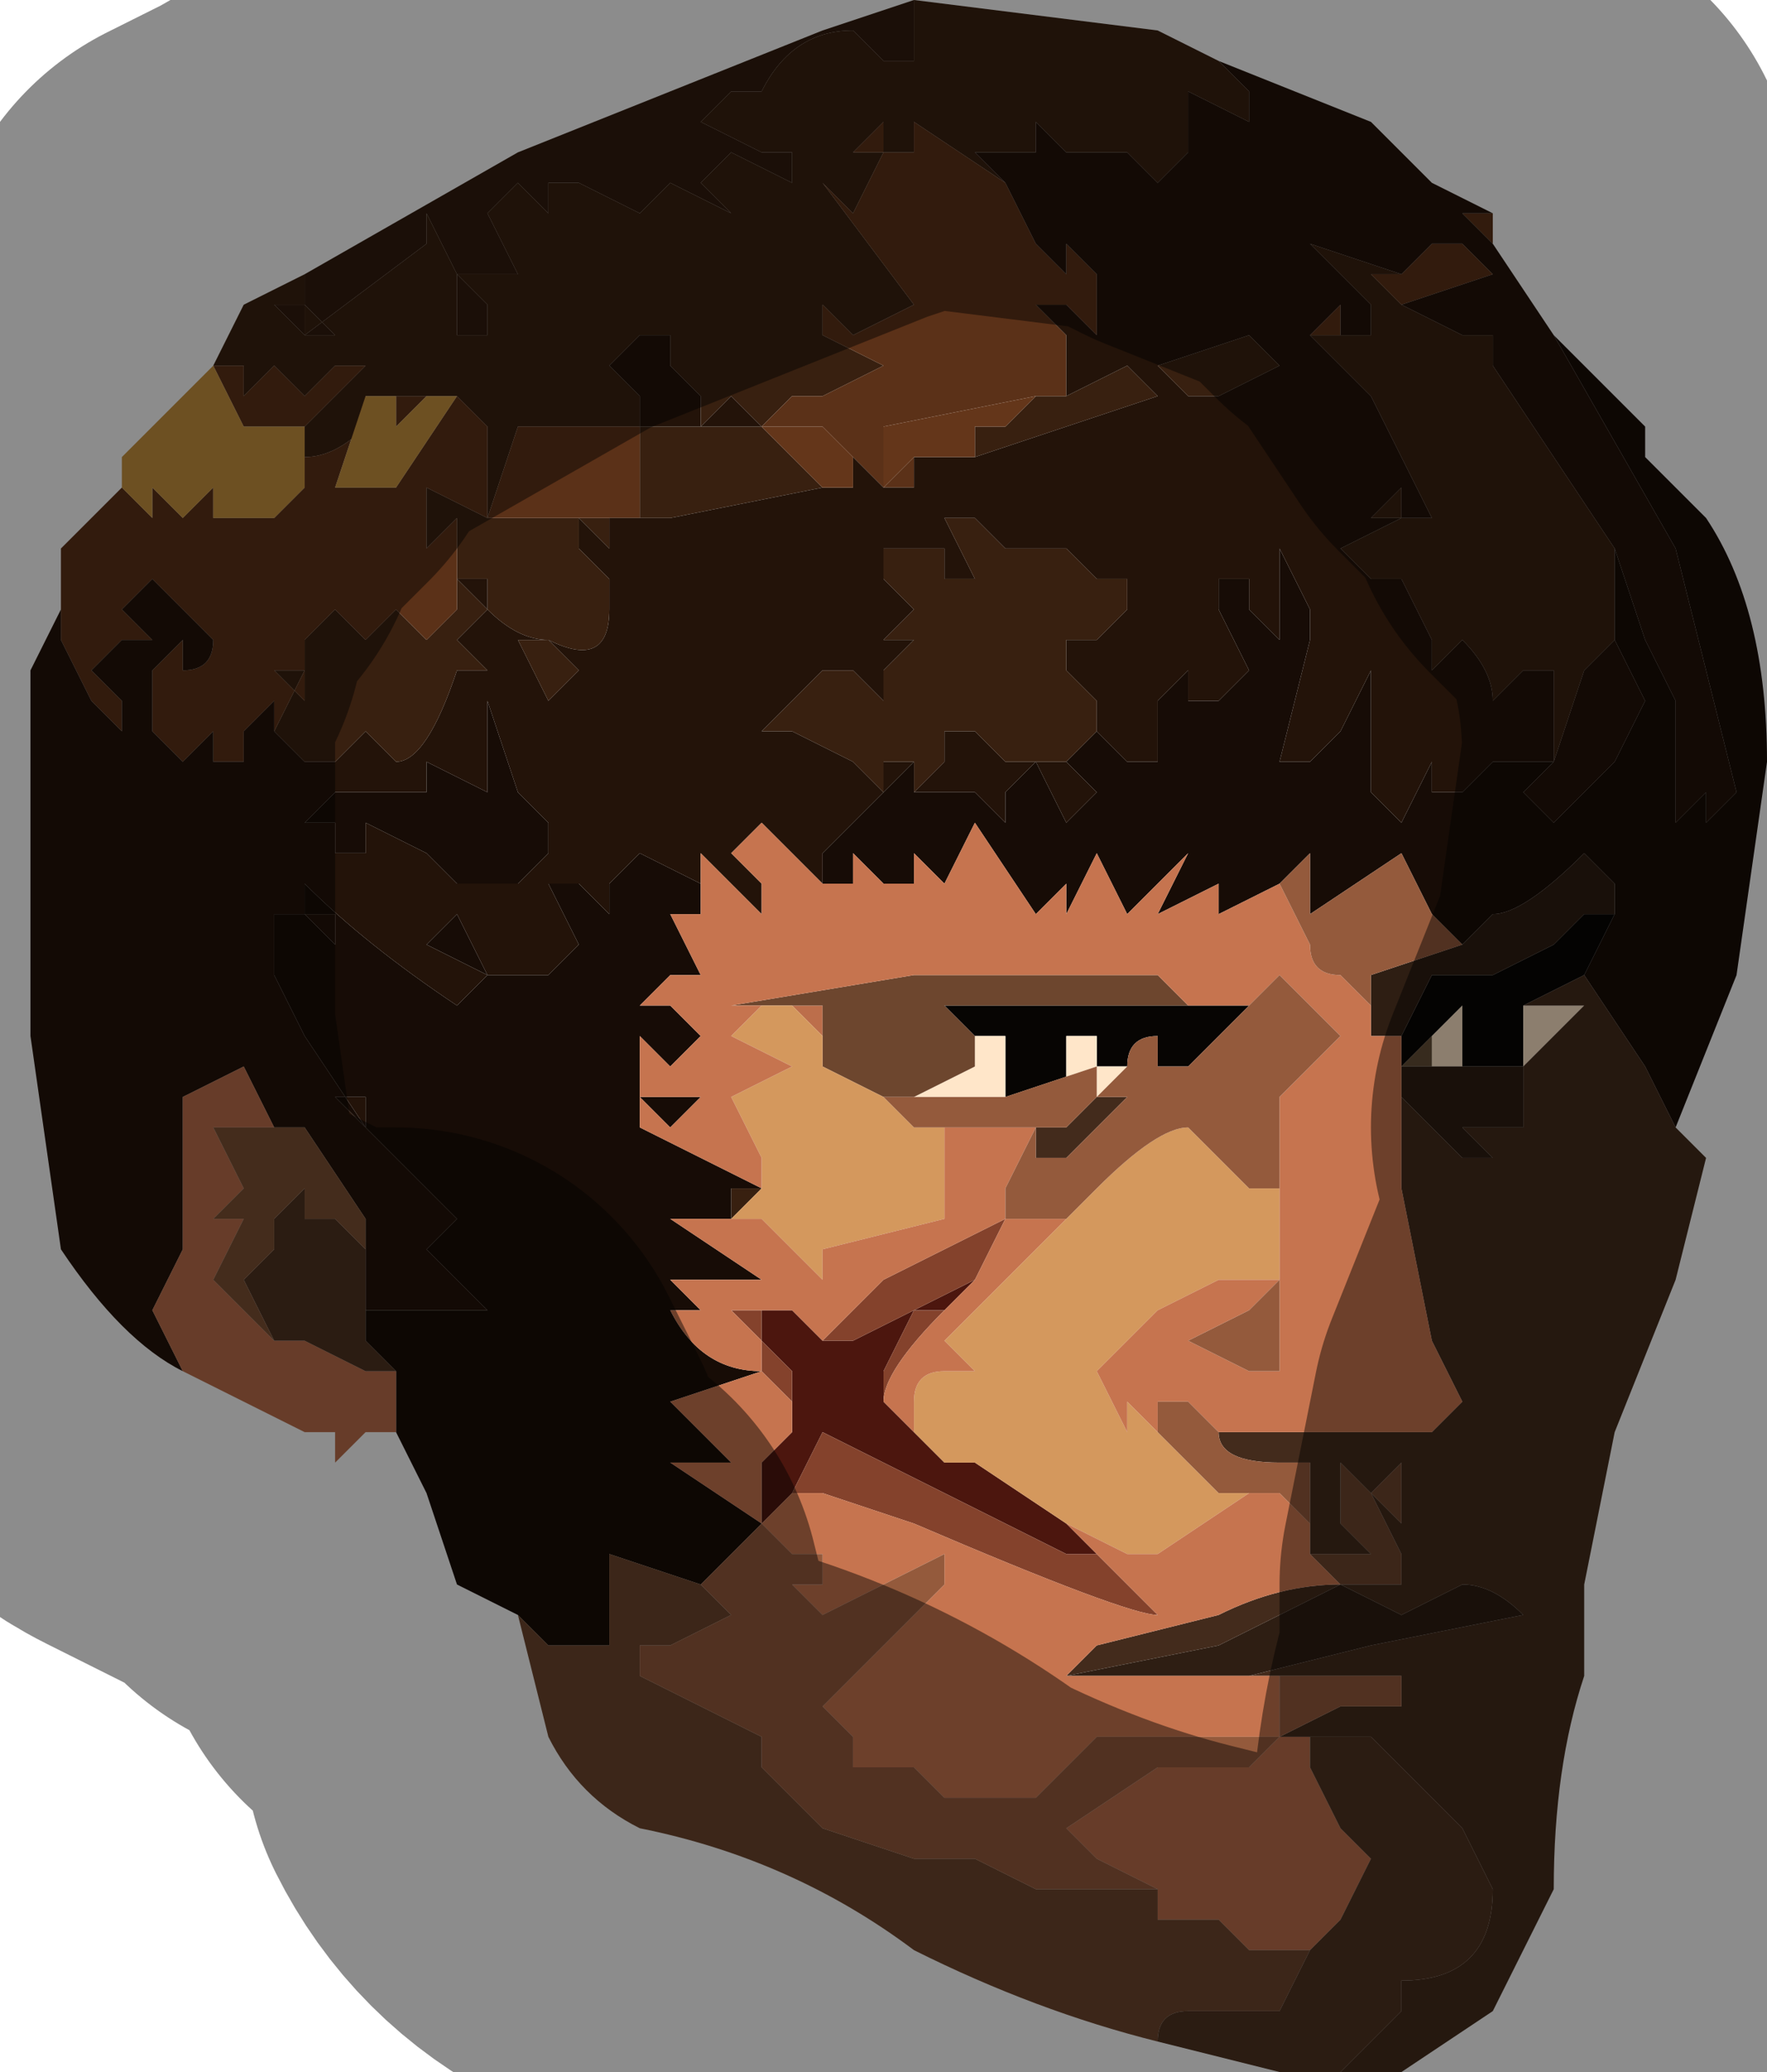 <?xml version="1.0" encoding="UTF-8" standalone="no"?>
<svg xmlns:xlink="http://www.w3.org/1999/xlink" height="3.4px" width="2.9px" xmlns="http://www.w3.org/2000/svg">
  <g transform="matrix(1.0, 0.0, 0.0, 1.0, 1.45, 1.7)">
    <path d="M0.05 -1.7 L0.05 -1.6 0.0 -1.6 -0.05 -1.65 Q-0.15 -1.65 -0.2 -1.55 L-0.2 -1.55 -0.1 -1.55 -0.1 -1.55 -0.15 -1.55 -0.25 -1.55 -0.3 -1.5 -0.3 -1.5 -0.2 -1.45 -0.15 -1.45 -0.15 -1.4 -0.25 -1.45 -0.3 -1.4 -0.3 -1.4 -0.25 -1.35 -0.25 -1.35 -0.35 -1.4 -0.35 -1.4 -0.4 -1.35 -0.5 -1.4 -0.55 -1.4 -0.55 -1.4 -0.55 -1.35 -0.6 -1.4 -0.65 -1.35 -0.6 -1.25 -0.65 -1.25 -0.65 -1.25 -0.7 -1.25 -0.65 -1.2 -0.65 -1.15 -0.7 -1.15 -0.7 -1.25 -0.75 -1.35 -0.75 -1.3 -0.95 -1.15 -0.9 -1.15 -0.95 -1.2 -0.95 -1.15 -1.0 -1.2 -0.95 -1.2 -0.95 -1.25 -0.6 -1.45 -0.1 -1.65 0.05 -1.7" fill="#311c0e" fill-rule="evenodd" stroke="none"/>
    <path d="M-0.95 -1.25 L-0.95 -1.2 -1.0 -1.2 -0.95 -1.15 -0.95 -1.2 -0.9 -1.15 -0.95 -1.15 -0.75 -1.3 -0.75 -1.35 -0.7 -1.25 -0.7 -1.15 -0.65 -1.15 -0.65 -1.2 -0.7 -1.25 -0.65 -1.25 -0.65 -1.25 -0.6 -1.25 -0.65 -1.35 -0.6 -1.4 -0.55 -1.35 -0.55 -1.4 -0.55 -1.4 -0.5 -1.4 -0.4 -1.35 -0.35 -1.4 -0.35 -1.4 -0.25 -1.35 -0.25 -1.35 -0.3 -1.4 -0.3 -1.4 -0.25 -1.45 -0.15 -1.4 -0.15 -1.45 -0.2 -1.45 -0.3 -1.5 -0.3 -1.5 -0.25 -1.55 -0.15 -1.55 -0.1 -1.55 -0.1 -1.55 -0.2 -1.55 -0.2 -1.55 Q-0.15 -1.65 -0.05 -1.65 L0.0 -1.6 0.05 -1.6 0.05 -1.7 0.45 -1.65 0.55 -1.6 0.55 -1.6 0.6 -1.55 0.6 -1.5 0.5 -1.55 0.5 -1.5 0.5 -1.45 0.45 -1.4 0.4 -1.45 0.3 -1.45 Q0.3 -1.45 0.25 -1.5 L0.25 -1.45 0.2 -1.45 0.15 -1.45 0.15 -1.45 0.2 -1.4 0.05 -1.5 0.05 -1.45 0.0 -1.45 0.0 -1.5 -0.05 -1.45 -0.05 -1.45 0.0 -1.45 -0.05 -1.35 -0.1 -1.4 -0.15 -1.4 -0.1 -1.4 0.05 -1.2 -0.05 -1.15 -0.1 -1.2 -0.1 -1.15 0.0 -1.1 0.0 -1.1 -0.1 -1.05 -0.1 -1.05 -0.15 -1.05 -0.2 -1.0 -0.25 -1.05 -0.3 -1.0 -0.3 -1.05 -0.35 -1.1 -0.35 -1.15 -0.4 -1.15 -0.45 -1.1 -0.4 -1.05 -0.4 -1.0 -0.55 -1.0 -0.6 -1.0 -0.65 -0.85 -0.45 -0.85 -0.45 -0.85 -0.45 -0.8 -0.5 -0.85 -0.5 -0.8 -0.45 -0.75 -0.45 -0.7 Q-0.45 -0.6 -0.55 -0.65 L-0.5 -0.6 -0.55 -0.55 -0.6 -0.65 -0.55 -0.65 Q-0.6 -0.65 -0.65 -0.7 L-0.65 -0.75 -0.7 -0.75 -0.65 -0.7 -0.65 -0.7 -0.7 -0.65 -0.7 -0.65 -0.65 -0.6 -0.7 -0.6 Q-0.75 -0.45 -0.8 -0.45 L-0.85 -0.5 -0.85 -0.5 -0.9 -0.45 -0.85 -0.45 -0.9 -0.45 -0.95 -0.45 -1.0 -0.5 -0.95 -0.6 -1.0 -0.6 -0.95 -0.55 -0.95 -0.55 -0.95 -0.65 -0.9 -0.7 -0.85 -0.65 -0.85 -0.65 -0.8 -0.7 -0.8 -0.7 -0.75 -0.65 -0.7 -0.7 -0.7 -0.75 -0.7 -0.85 -0.75 -0.8 -0.75 -0.9 -0.65 -0.85 -0.65 -1.0 -0.7 -1.05 -0.7 -1.05 -0.7 -1.05 -0.75 -1.05 -0.75 -1.05 -0.8 -1.05 -0.85 -1.05 -0.85 -1.0 Q-0.9 -0.95 -0.95 -0.95 L-0.95 -1.0 -0.85 -1.1 -0.9 -1.1 -0.95 -1.05 -0.95 -1.05 -1.0 -1.1 -1.05 -1.05 -1.05 -1.05 -1.05 -1.1 -1.1 -1.1 -1.1 -1.1 -1.05 -1.2 -0.95 -1.25 M0.85 -1.25 L0.8 -1.25 0.85 -1.2 0.85 -1.2 0.95 -1.15 1.0 -1.15 1.0 -1.1 1.2 -0.8 1.2 -0.8 1.2 -0.65 1.15 -0.6 1.1 -0.45 1.1 -0.6 1.05 -0.6 1.0 -0.55 1.0 -0.55 Q1.0 -0.6 0.95 -0.65 L0.9 -0.6 0.9 -0.65 0.85 -0.75 Q0.8 -0.75 0.8 -0.75 L0.75 -0.8 0.85 -0.85 0.8 -0.85 0.85 -0.9 0.85 -0.85 0.9 -0.85 0.8 -1.05 0.7 -1.15 0.75 -1.15 0.8 -1.15 0.8 -1.2 0.7 -1.3 0.85 -1.25 M0.5 -1.05 L0.45 -1.1 0.6 -1.15 0.65 -1.1 0.55 -1.05 0.5 -1.05 M0.35 -0.5 L0.3 -0.45 0.3 -0.45 0.25 -0.45 0.2 -0.45 0.15 -0.5 0.1 -0.5 0.1 -0.45 0.05 -0.4 0.05 -0.45 0.0 -0.45 0.0 -0.4 0.0 -0.4 -0.05 -0.45 -0.15 -0.5 -0.15 -0.5 -0.2 -0.5 -0.15 -0.55 -0.1 -0.6 -0.1 -0.6 -0.15 -0.6 -0.05 -0.6 0.0 -0.55 0.0 -0.6 0.05 -0.65 0.0 -0.65 0.05 -0.7 0.05 -0.7 0.0 -0.75 0.0 -0.8 0.05 -0.8 0.1 -0.8 0.1 -0.75 0.15 -0.75 0.1 -0.85 0.15 -0.85 0.2 -0.8 0.3 -0.8 0.35 -0.75 0.4 -0.75 0.4 -0.7 0.35 -0.65 0.3 -0.65 0.3 -0.6 0.35 -0.55 0.35 -0.5 M0.25 -1.05 L0.25 -1.05 0.3 -1.05 0.4 -1.1 0.45 -1.05 0.15 -0.95 0.15 -1.0 0.2 -1.0 0.25 -1.05 M0.1 -0.95 L0.05 -0.95 0.05 -0.95 0.1 -0.95 0.1 -0.95 M-0.05 -0.95 L-0.05 -0.9 -0.05 -0.95 M-0.1 -0.9 L-0.35 -0.85 -0.4 -0.85 -0.4 -0.9 -0.4 -0.95 -0.4 -1.0 -0.4 -1.0 -0.3 -1.0 -0.35 -1.0 -0.3 -1.0 -0.2 -1.0 -0.2 -1.0 -0.1 -0.9 M-0.25 0.3 L-0.25 0.25 -0.2 0.25 -0.2 0.25 -0.25 0.3" fill="#382010" fill-rule="evenodd" stroke="none"/>
    <path d="M-1.1 -1.1 L-1.1 -1.1 -1.05 -1.1 -1.05 -1.05 -1.05 -1.05 -1.0 -1.1 -0.95 -1.05 -0.95 -1.05 -0.9 -1.1 -0.85 -1.1 -0.95 -1.0 -0.95 -0.95 Q-0.9 -0.95 -0.85 -1.0 L-0.85 -1.05 -0.8 -1.05 -0.75 -1.05 -0.75 -1.05 -0.7 -1.05 -0.7 -1.05 -0.7 -1.05 -0.65 -1.0 -0.65 -0.85 -0.75 -0.9 -0.75 -0.8 -0.7 -0.85 -0.7 -0.75 -0.7 -0.7 -0.75 -0.65 -0.8 -0.7 -0.8 -0.7 -0.85 -0.65 -0.85 -0.65 -0.9 -0.7 -0.95 -0.65 -0.95 -0.55 -0.95 -0.55 -1.0 -0.6 -0.95 -0.6 -1.0 -0.5 -1.0 -0.55 -1.05 -0.5 -1.05 -0.45 -1.1 -0.45 -1.1 -0.5 -1.15 -0.45 -1.2 -0.5 -1.2 -0.6 -1.15 -0.65 -1.15 -0.6 Q-1.1 -0.6 -1.1 -0.65 L-1.2 -0.75 -1.25 -0.7 -1.2 -0.65 -1.25 -0.65 -1.25 -0.65 -1.3 -0.6 -1.25 -0.55 -1.25 -0.5 -1.3 -0.55 -1.35 -0.65 -1.35 -0.8 -1.25 -0.9 -1.25 -0.9 -1.2 -0.85 -1.2 -0.9 -1.15 -0.85 -1.1 -0.9 -1.1 -0.85 -1.1 -0.85 -1.05 -0.85 -1.0 -0.85 -1.0 -0.85 -0.95 -0.9 -0.95 -0.95 -0.95 -1.0 Q-1.0 -1.0 -1.05 -1.0 L-1.05 -1.0 -1.1 -1.1 M-0.45 -0.85 L-0.65 -0.85 -0.6 -1.0 -0.55 -1.0 -0.4 -1.0 -0.4 -0.95 -0.4 -0.9 -0.4 -0.85 -0.45 -0.85 M-0.2 -1.0 L-0.15 -1.05 -0.1 -1.05 -0.1 -1.05 0.0 -1.1 0.0 -1.1 -0.1 -1.15 -0.1 -1.2 -0.05 -1.15 0.05 -1.2 -0.1 -1.4 -0.15 -1.4 -0.1 -1.4 -0.05 -1.35 0.0 -1.45 -0.05 -1.45 -0.05 -1.45 0.0 -1.5 0.0 -1.45 0.05 -1.45 0.05 -1.5 0.2 -1.4 0.25 -1.3 0.3 -1.25 0.3 -1.3 0.35 -1.25 0.35 -1.2 0.35 -1.15 0.3 -1.2 0.3 -1.2 0.25 -1.2 0.3 -1.15 0.3 -1.05 0.25 -1.05 0.25 -1.05 0.0 -1.0 0.0 -0.9 0.05 -0.95 0.05 -0.9 0.0 -0.9 -0.05 -0.95 -0.05 -0.95 -0.05 -0.95 -0.1 -1.0 -0.2 -1.0 -0.2 -1.0 M0.85 -1.25 L0.9 -1.3 0.95 -1.3 1.0 -1.25 0.85 -1.2 0.85 -1.2 0.8 -1.25 0.85 -1.25 M1.0 -1.3 L0.95 -1.35 1.0 -1.35 1.0 -1.3 M0.75 -1.15 L0.7 -1.15 0.7 -1.15 0.75 -1.2 0.75 -1.15 M-0.05 -0.9 L-0.1 -0.9 -0.1 -0.9 -0.05 -0.9 M0.15 -0.95 L0.15 -0.95 0.1 -0.95 0.15 -0.95 M-0.75 -1.05 L-0.8 -1.0 -0.8 -1.05 -0.85 -1.05 -0.85 -1.05 -0.9 -0.9 -0.8 -0.9 -0.8 -0.9 -0.7 -1.05 -0.75 -1.05" fill="#5b3118" fill-rule="evenodd" stroke="none"/>
    <path d="M-1.25 -0.9 L-1.25 -0.95 -1.15 -1.05 -1.1 -1.1 -1.05 -1.0 -1.05 -1.0 Q-1.0 -1.0 -0.95 -1.0 L-0.95 -0.95 -0.95 -0.9 -1.0 -0.85 -1.0 -0.85 -1.05 -0.85 -1.1 -0.85 -1.1 -0.85 -1.1 -0.9 -1.15 -0.85 -1.2 -0.9 -1.2 -0.85 -1.25 -0.9 M-0.75 -1.05 L-0.7 -1.05 -0.8 -0.9 -0.8 -0.9 -0.9 -0.9 -0.85 -1.05 -0.85 -1.05 -0.8 -1.05 -0.8 -1.0 -0.75 -1.05" fill="#c6913e" fill-rule="evenodd" stroke="none"/>
    <path d="M-1.0 -0.5 L-0.95 -0.45 -0.9 -0.45 -0.85 -0.45 -0.9 -0.45 -0.85 -0.5 -0.85 -0.5 -0.8 -0.45 Q-0.75 -0.45 -0.7 -0.6 L-0.65 -0.6 -0.7 -0.65 -0.7 -0.65 -0.65 -0.7 -0.65 -0.7 -0.7 -0.75 -0.65 -0.75 -0.65 -0.7 Q-0.6 -0.65 -0.55 -0.65 L-0.6 -0.65 -0.55 -0.55 -0.5 -0.6 -0.55 -0.65 Q-0.45 -0.6 -0.45 -0.7 L-0.45 -0.75 -0.5 -0.8 -0.5 -0.85 -0.45 -0.8 -0.45 -0.85 -0.45 -0.85 -0.4 -0.85 -0.35 -0.85 -0.1 -0.9 -0.1 -0.9 -0.05 -0.9 -0.05 -0.95 -0.05 -0.95 0.0 -0.9 0.05 -0.9 0.05 -0.95 0.1 -0.95 0.15 -0.95 0.15 -0.95 0.45 -1.05 0.4 -1.1 0.3 -1.05 0.3 -1.15 0.25 -1.2 0.3 -1.2 0.3 -1.2 0.35 -1.15 0.35 -1.2 0.35 -1.25 0.3 -1.3 0.3 -1.25 0.25 -1.3 0.2 -1.4 0.15 -1.45 0.15 -1.45 0.2 -1.45 0.25 -1.45 0.25 -1.5 Q0.3 -1.45 0.3 -1.45 L0.4 -1.45 0.45 -1.4 0.5 -1.45 0.5 -1.5 0.5 -1.55 0.6 -1.5 0.6 -1.55 0.55 -1.6 0.55 -1.6 0.8 -1.5 0.9 -1.4 1.0 -1.35 0.95 -1.35 1.0 -1.3 1.1 -1.15 1.1 -1.15 1.05 -1.15 1.1 -1.15 1.3 -0.8 1.4 -0.4 1.35 -0.35 1.35 -0.4 1.35 -0.4 1.3 -0.35 1.3 -0.35 1.3 -0.55 1.3 -0.65 1.3 -0.55 1.25 -0.65 1.2 -0.8 1.2 -0.8 1.0 -1.1 1.0 -1.15 0.95 -1.15 0.85 -1.2 1.0 -1.25 0.95 -1.3 0.9 -1.3 0.85 -1.25 0.7 -1.3 0.8 -1.2 0.8 -1.15 0.75 -1.15 0.75 -1.2 0.7 -1.15 0.7 -1.15 0.8 -1.05 0.9 -0.85 0.85 -0.85 0.85 -0.9 0.8 -0.85 0.85 -0.85 0.75 -0.8 0.8 -0.75 Q0.8 -0.75 0.85 -0.75 L0.9 -0.65 0.9 -0.6 0.95 -0.65 Q1.0 -0.6 1.0 -0.55 L1.0 -0.55 1.05 -0.6 1.1 -0.6 1.1 -0.45 1.15 -0.6 1.2 -0.65 1.25 -0.55 1.2 -0.45 1.1 -0.35 1.05 -0.4 1.1 -0.45 1.0 -0.45 0.95 -0.4 0.9 -0.4 0.9 -0.45 0.85 -0.35 0.8 -0.4 0.8 -0.5 0.8 -0.6 0.75 -0.5 0.7 -0.45 0.7 -0.45 0.65 -0.45 0.7 -0.65 0.7 -0.7 0.65 -0.8 0.65 -0.65 Q0.6 -0.7 0.6 -0.7 L0.6 -0.75 0.55 -0.75 0.55 -0.7 0.6 -0.6 0.55 -0.55 0.5 -0.55 0.5 -0.6 0.45 -0.55 0.45 -0.5 0.45 -0.45 Q0.4 -0.45 0.4 -0.45 L0.35 -0.5 0.35 -0.5 0.35 -0.55 0.3 -0.6 0.3 -0.65 0.35 -0.65 0.4 -0.7 0.4 -0.75 0.35 -0.75 0.3 -0.8 0.2 -0.8 0.15 -0.85 0.1 -0.85 0.15 -0.75 0.1 -0.75 0.1 -0.8 0.05 -0.8 0.0 -0.8 0.0 -0.75 0.05 -0.7 0.05 -0.7 0.0 -0.65 0.05 -0.65 0.0 -0.6 0.0 -0.55 -0.05 -0.6 -0.15 -0.6 -0.1 -0.6 -0.1 -0.6 -0.15 -0.55 -0.2 -0.5 -0.15 -0.5 -0.15 -0.5 -0.05 -0.45 0.0 -0.4 0.0 -0.45 0.05 -0.45 0.0 -0.4 -0.1 -0.3 -0.1 -0.25 -0.2 -0.35 -0.25 -0.3 -0.2 -0.25 -0.2 -0.2 -0.3 -0.3 -0.3 -0.25 -0.3 -0.2 -0.3 -0.25 -0.4 -0.3 -0.45 -0.25 -0.45 -0.2 -0.5 -0.25 -0.55 -0.25 -0.55 -0.25 -0.5 -0.15 -0.55 -0.1 -0.55 -0.1 -0.65 -0.1 -0.7 -0.2 -0.7 -0.2 -0.75 -0.15 -0.65 -0.1 -0.65 -0.1 -0.7 -0.05 Q-0.85 -0.15 -0.95 -0.25 L-0.95 -0.2 -0.9 -0.2 -0.9 -0.15 -0.95 -0.2 -1.0 -0.2 -1.0 -0.15 -1.0 -0.1 -0.95 0.0 -0.85 0.15 -0.85 0.1 -0.9 0.1 -0.8 0.2 -0.7 0.3 -0.7 0.3 -0.75 0.35 -0.75 0.35 -0.7 0.35 -0.75 0.35 -0.65 0.45 -0.7 0.45 -0.75 0.45 -0.8 0.4 -0.75 0.45 -0.75 0.45 -0.85 0.45 -0.85 0.4 -0.85 0.35 -0.85 0.3 -0.95 0.15 -1.0 0.15 -1.05 0.05 Q-1.15 0.1 -1.15 0.1 L-1.15 0.3 -1.15 0.35 -1.2 0.45 -1.15 0.55 Q-1.25 0.5 -1.35 0.35 L-1.4 0.0 -1.4 -0.6 -1.35 -0.7 -1.35 -0.8 -1.35 -0.65 -1.3 -0.55 -1.25 -0.5 -1.25 -0.55 -1.3 -0.6 -1.25 -0.65 -1.25 -0.65 -1.2 -0.65 -1.25 -0.7 -1.2 -0.75 -1.1 -0.65 Q-1.1 -0.6 -1.15 -0.6 L-1.15 -0.65 -1.2 -0.6 -1.2 -0.5 -1.15 -0.45 -1.1 -0.5 -1.1 -0.45 -1.05 -0.45 -1.05 -0.5 -1.0 -0.55 -1.0 -0.5 M-0.4 -1.0 L-0.4 -1.05 -0.45 -1.1 -0.4 -1.15 -0.35 -1.15 -0.35 -1.1 -0.3 -1.05 -0.3 -1.0 -0.25 -1.05 -0.2 -1.0 -0.3 -1.0 -0.35 -1.0 -0.3 -1.0 -0.4 -1.0 -0.4 -1.0 M0.5 -1.05 L0.55 -1.05 0.65 -1.1 0.6 -1.15 0.45 -1.1 0.5 -1.05 M0.3 -0.45 L0.3 -0.45 0.35 -0.4 0.3 -0.35 0.25 -0.45 0.25 -0.45 0.2 -0.4 0.2 -0.35 0.15 -0.4 0.1 -0.4 0.1 -0.4 0.05 -0.4 0.1 -0.45 0.1 -0.5 0.15 -0.5 0.2 -0.45 0.25 -0.45 0.3 -0.45 0.3 -0.45 M-0.2 -1.0 L-0.2 -1.0 M-0.65 -0.5 L-0.65 -0.45 -0.65 -0.4 -0.75 -0.45 -0.75 -0.4 -0.8 -0.4 -0.85 -0.4 -0.9 -0.4 -0.95 -0.35 -0.9 -0.35 -0.9 -0.3 -0.85 -0.3 -0.85 -0.35 -0.75 -0.3 -0.75 -0.3 -0.7 -0.25 -0.6 -0.25 -0.55 -0.3 -0.55 -0.35 -0.6 -0.4 -0.65 -0.55 -0.65 -0.5" fill="#231309" fill-rule="evenodd" stroke="none"/>
    <path d="M1.2 -0.8 L1.25 -0.65 1.3 -0.55 1.3 -0.65 1.3 -0.55 1.3 -0.35 1.3 -0.35 1.35 -0.4 1.35 -0.4 1.35 -0.35 1.4 -0.4 1.3 -0.8 1.1 -1.15 1.05 -1.15 1.1 -1.15 1.1 -1.15 1.25 -1.0 1.25 -0.95 1.35 -0.85 Q1.45 -0.7 1.45 -0.45 L1.4 -0.1 1.3 0.15 1.25 0.05 1.15 -0.1 1.15 -0.1 1.2 -0.2 1.2 -0.2 1.2 -0.25 1.2 -0.25 1.15 -0.3 Q1.05 -0.2 1.0 -0.2 L0.95 -0.15 0.95 -0.15 0.9 -0.2 0.85 -0.3 0.7 -0.2 0.7 -0.3 0.65 -0.25 0.55 -0.2 0.55 -0.25 0.45 -0.2 0.5 -0.3 0.5 -0.3 0.4 -0.2 0.35 -0.3 0.3 -0.2 0.3 -0.25 0.25 -0.2 0.15 -0.35 0.1 -0.25 0.05 -0.3 0.05 -0.25 0.0 -0.25 -0.05 -0.3 -0.05 -0.25 -0.1 -0.25 -0.1 -0.3 0.0 -0.4 0.05 -0.45 0.05 -0.4 0.1 -0.4 0.1 -0.4 0.15 -0.4 0.2 -0.35 0.2 -0.4 0.25 -0.45 0.25 -0.45 0.3 -0.35 0.35 -0.4 0.3 -0.45 0.3 -0.45 0.35 -0.5 0.35 -0.5 0.4 -0.45 Q0.4 -0.45 0.45 -0.45 L0.45 -0.5 0.45 -0.55 0.5 -0.6 0.5 -0.55 0.55 -0.55 0.6 -0.6 0.55 -0.7 0.55 -0.75 0.6 -0.75 0.6 -0.7 Q0.6 -0.7 0.65 -0.65 L0.65 -0.8 0.7 -0.7 0.7 -0.65 0.65 -0.45 0.7 -0.45 0.7 -0.45 0.75 -0.5 0.8 -0.6 0.8 -0.5 0.8 -0.4 0.85 -0.35 0.9 -0.45 0.9 -0.4 0.95 -0.4 1.0 -0.45 1.1 -0.45 1.05 -0.4 1.1 -0.35 1.2 -0.45 1.25 -0.55 1.2 -0.65 1.2 -0.8 M0.0 -0.4 L0.0 -0.4 M-0.85 0.45 L-0.75 0.45 -0.75 0.45 -0.8 0.4 -0.75 0.45 -0.7 0.45 -0.65 0.45 -0.75 0.35 -0.7 0.35 -0.75 0.35 -0.75 0.35 -0.7 0.3 -0.7 0.3 -0.8 0.2 -0.9 0.1 -0.85 0.1 -0.85 0.15 -0.95 0.0 -1.0 -0.1 -1.0 -0.15 -1.0 -0.2 -0.95 -0.2 -0.9 -0.15 -0.9 -0.2 -0.95 -0.2 -0.95 -0.25 Q-0.85 -0.15 -0.7 -0.05 L-0.65 -0.1 -0.65 -0.1 -0.75 -0.15 -0.7 -0.2 -0.7 -0.2 -0.65 -0.1 -0.55 -0.1 -0.55 -0.1 -0.5 -0.15 -0.55 -0.25 -0.55 -0.25 -0.5 -0.25 -0.45 -0.2 -0.45 -0.25 -0.4 -0.3 -0.3 -0.25 -0.3 -0.2 -0.3 -0.2 -0.35 -0.2 -0.35 -0.2 -0.3 -0.1 -0.3 -0.1 Q-0.3 -0.1 -0.35 -0.1 L-0.4 -0.05 -0.35 -0.05 -0.3 0.0 -0.35 0.05 -0.4 0.0 -0.4 0.1 -0.3 0.1 -0.3 0.1 -0.35 0.15 -0.4 0.1 -0.4 0.15 -0.2 0.25 -0.25 0.25 -0.25 0.3 -0.35 0.3 -0.2 0.4 -0.3 0.4 -0.35 0.4 -0.35 0.4 -0.3 0.45 -0.35 0.45 Q-0.3 0.55 -0.2 0.55 L-0.2 0.55 -0.35 0.6 -0.35 0.6 -0.25 0.7 -0.3 0.7 -0.35 0.7 -0.2 0.8 -0.25 0.85 -0.25 0.85 -0.3 0.9 -0.45 0.85 -0.45 0.9 -0.45 1.0 -0.55 1.0 -0.6 0.95 -0.7 0.9 -0.7 0.9 -0.75 0.75 -0.8 0.65 -0.8 0.55 -0.85 0.5 -0.85 0.45 M-0.65 -0.5 L-0.65 -0.55 -0.6 -0.4 -0.55 -0.35 -0.55 -0.3 -0.6 -0.25 -0.7 -0.25 -0.75 -0.3 -0.75 -0.3 -0.85 -0.35 -0.85 -0.3 -0.9 -0.3 -0.9 -0.35 -0.95 -0.35 -0.9 -0.4 -0.85 -0.4 -0.8 -0.4 -0.75 -0.4 -0.75 -0.45 -0.65 -0.4 -0.65 -0.45 -0.65 -0.5 M-0.2 0.8 L-0.2 0.8 -0.2 0.8" fill="#170c06" fill-rule="evenodd" stroke="none"/>
    <path d="M0.25 -1.05 L0.2 -1.0 0.15 -1.0 0.15 -0.95 0.1 -0.95 0.1 -0.95 0.05 -0.95 0.05 -0.95 0.0 -0.9 0.0 -1.0 0.25 -1.05 M-0.1 -0.9 L-0.2 -1.0 -0.2 -1.0 -0.1 -1.0 -0.05 -0.95 -0.05 -0.95 -0.05 -0.9 -0.1 -0.9" fill="#64361a" fill-rule="evenodd" stroke="none"/>
    <path d="M0.15 0.0 L0.2 0.0 0.2 0.0 0.15 0.0 0.15 0.05 0.15 0.0 M0.0 0.1 L0.0 0.1 0.05 0.1 0.0 0.1" fill="#ad8f62" fill-rule="evenodd" stroke="none"/>
    <path d="M-0.2 -0.05 L-0.15 -0.05 -0.15 -0.05 -0.2 -0.05" fill="#63594e" fill-rule="evenodd" stroke="none"/>
    <path d="M1.2 -0.2 L1.2 -0.2 1.15 -0.1 1.05 -0.05 1.05 -0.05 1.05 -0.05 1.05 0.05 1.0 0.05 0.95 0.05 0.95 0.0 0.95 -0.05 0.9 0.0 0.9 0.0 0.9 0.0 0.85 0.05 0.85 0.0 0.85 0.0 0.9 -0.1 0.9 -0.1 1.0 -0.1 1.1 -0.15 1.15 -0.2 1.2 -0.2 M-0.1 -0.05 L-0.1 -0.05 -0.05 -0.05 0.1 -0.05 0.1 -0.05 0.4 -0.05 0.45 -0.05 0.5 -0.05 0.55 -0.05 0.55 -0.05 0.6 -0.05 0.6 -0.05 0.55 0.0 0.5 0.05 0.45 0.05 0.45 0.0 Q0.4 0.0 0.4 0.05 L0.35 0.05 0.35 0.0 0.3 0.0 0.3 0.1 0.25 0.1 0.2 0.1 0.2 0.0 0.2 0.0 0.15 0.0 0.1 -0.05 -0.1 -0.05 -0.1 -0.05 -0.1 -0.05" fill="#070503" fill-rule="evenodd" stroke="none"/>
    <path d="M0.9 0.0 L0.9 0.05 0.95 0.05 1.0 0.05 1.05 0.05 0.95 0.05 0.9 0.05 0.85 0.05 0.9 0.0 0.9 0.0" fill="#644e36" fill-rule="evenodd" stroke="none"/>
    <path d="M0.2 0.0 L0.2 0.1 0.25 0.1 0.3 0.1 0.3 0.0 0.35 0.0 0.35 0.05 0.4 0.05 0.35 0.1 0.35 0.05 0.2 0.1 0.1 0.1 0.05 0.1 0.15 0.05 0.15 0.0 0.2 0.0 M0.9 0.0 L0.9 0.0 0.95 -0.05 0.95 0.0 0.95 0.05 0.9 0.05 0.9 0.0 M1.05 0.05 L1.05 -0.05 1.05 -0.05 1.15 -0.05 1.15 -0.05 1.1 0.0 1.05 0.05" fill="#ffe6c9" fill-rule="evenodd" stroke="none"/>
    <path d="M-0.15 -0.05 L-0.1 -0.05 -0.1 -0.05 -0.1 0.0 -0.15 -0.05 M-0.8 0.55 L-0.8 0.65 -0.85 0.65 -0.9 0.7 -0.9 0.65 -0.95 0.65 -1.15 0.55 -1.2 0.45 -1.15 0.35 -1.15 0.3 -1.15 0.1 Q-1.15 0.1 -1.05 0.05 L-1.0 0.15 -1.05 0.15 -1.1 0.15 -1.1 0.15 -1.05 0.25 -1.1 0.3 -1.1 0.3 -1.05 0.3 -1.05 0.3 -1.05 0.3 -1.1 0.4 -1.0 0.5 -1.0 0.5 -0.95 0.5 -0.85 0.55 -0.8 0.55 M0.7 1.5 L0.6 1.5 0.55 1.45 0.5 1.45 0.45 1.45 0.45 1.4 0.35 1.35 0.3 1.3 0.45 1.2 0.6 1.2 0.65 1.15 0.7 1.15 0.7 1.2 0.75 1.3 0.8 1.35 0.75 1.45 0.7 1.5" fill="#bc6e4b" fill-rule="evenodd" stroke="none"/>
    <path d="M0.5 -0.05 L0.45 -0.05 0.4 -0.05 0.1 -0.05 0.1 -0.05 -0.05 -0.05 -0.1 -0.05 -0.1 -0.05 -0.15 -0.05 -0.15 -0.05 -0.2 -0.05 -0.25 -0.05 0.05 -0.1 0.45 -0.1 0.45 -0.1 0.5 -0.05 M-0.1 -0.05 L-0.1 -0.05 0.1 -0.05 0.15 0.0 0.15 0.05 0.05 0.1 0.0 0.1 0.0 0.1 -0.1 0.05 -0.1 0.0 -0.1 -0.05 M-0.6 0.95 L-0.55 1.0 -0.45 1.0 -0.45 0.9 -0.45 0.85 -0.3 0.9 -0.3 0.9 -0.25 0.95 -0.35 1.0 -0.4 1.0 -0.4 1.05 -0.2 1.15 -0.2 1.2 -0.1 1.3 0.05 1.35 0.15 1.35 0.25 1.4 0.4 1.4 0.45 1.4 0.45 1.45 0.5 1.45 0.55 1.45 0.6 1.5 0.7 1.5 0.65 1.6 0.5 1.6 Q0.45 1.6 0.45 1.65 0.25 1.6 0.05 1.5 -0.15 1.35 -0.4 1.3 -0.5 1.25 -0.55 1.15 L-0.6 0.95 M0.75 0.9 L0.7 0.85 0.75 0.85 0.8 0.85 0.75 0.8 0.75 0.7 0.8 0.75 0.85 0.7 0.85 0.8 0.8 0.75 0.85 0.85 0.85 0.9 0.8 0.9 0.75 0.9" fill="#6d462e" fill-rule="evenodd" stroke="none"/>
    <path d="M-0.2 0.8 L-0.2 0.8 -0.2 0.7 -0.15 0.65 -0.15 0.6 Q-0.15 0.55 -0.15 0.55 L-0.2 0.5 -0.2 0.45 -0.15 0.45 -0.1 0.5 -0.1 0.5 -0.05 0.5 0.05 0.45 0.15 0.4 0.1 0.45 0.05 0.45 0.0 0.55 0.0 0.6 0.05 0.65 0.1 0.7 0.15 0.7 0.3 0.8 0.35 0.85 0.3 0.85 -0.1 0.65 -0.15 0.75 -0.2 0.8 -0.2 0.8" fill="#4c160e" fill-rule="evenodd" stroke="none"/>
    <path d="M1.15 -0.1 L1.15 -0.1 1.25 0.05 1.3 0.15 1.35 0.2 1.3 0.4 1.2 0.65 1.15 0.9 1.15 1.05 Q1.1 1.2 1.1 1.4 L1.0 1.6 0.85 1.7 0.75 1.7 0.85 1.6 0.85 1.55 Q1.0 1.55 1.0 1.4 L0.95 1.3 0.85 1.2 0.8 1.15 0.7 1.15 0.65 1.15 0.75 1.1 0.85 1.1 0.85 1.05 0.7 1.05 0.65 1.05 0.55 1.05 0.3 1.05 0.35 1.0 0.55 0.95 Q0.65 0.9 0.75 0.9 L0.8 0.9 0.85 0.9 0.85 0.85 0.8 0.75 0.85 0.8 0.85 0.7 0.8 0.75 0.75 0.7 0.65 0.7 Q0.55 0.7 0.55 0.65 L0.7 0.65 0.75 0.65 0.8 0.65 0.9 0.65 0.95 0.6 0.9 0.5 0.85 0.25 0.85 0.1 0.9 0.15 0.95 0.2 1.0 0.2 0.95 0.15 1.05 0.15 1.05 0.05 1.1 0.0 1.15 -0.05 1.15 -0.05 1.05 -0.05 1.05 -0.05 1.15 -0.1 M0.25 0.15 L0.2 0.15 0.25 0.15 0.3 0.15 0.35 0.1 0.45 0.1 0.4 0.1 0.35 0.15 0.3 0.2 0.25 0.2 0.25 0.15 M0.75 0.85 L0.7 0.85 0.7 0.8 0.7 0.7 0.75 0.7 0.75 0.8 0.8 0.85 0.75 0.85 M0.3 1.05 L0.6 1.05 0.8 1.0 1.05 0.95 Q1.0 0.9 0.95 0.9 L0.85 0.95 0.75 0.9 0.55 1.0 0.3 1.05" fill="#432b1c" fill-rule="evenodd" stroke="none"/>
    <path d="M0.95 -0.15 L1.0 -0.2 Q1.05 -0.2 1.15 -0.3 L1.2 -0.25 1.2 -0.25 1.2 -0.2 1.15 -0.2 1.1 -0.15 1.0 -0.1 0.9 -0.1 0.9 -0.1 0.85 0.0 0.85 0.0 0.8 0.0 0.8 -0.05 0.8 -0.1 0.95 -0.15 M1.05 0.05 L1.05 0.15 0.95 0.15 1.0 0.2 0.95 0.2 0.9 0.15 0.85 0.1 0.85 0.05 0.9 0.05 0.95 0.05 1.05 0.05 M0.3 1.05 L0.55 1.0 0.75 0.9 0.85 0.95 0.95 0.9 Q1.0 0.9 1.05 0.95 L0.8 1.0 0.6 1.05 0.3 1.05" fill="#2e1e13" fill-rule="evenodd" stroke="none"/>
    <path d="M-0.85 0.45 L-0.85 0.5 -0.8 0.55 -0.85 0.55 -0.95 0.5 -1.0 0.5 -1.0 0.5 -1.05 0.4 -1.05 0.4 -1.0 0.35 -1.0 0.3 -0.95 0.25 -0.95 0.3 -0.9 0.3 -0.85 0.35 -0.85 0.35 -0.85 0.4 -0.85 0.45 M0.75 1.7 L0.65 1.7 0.45 1.65 Q0.45 1.6 0.5 1.6 L0.65 1.6 0.7 1.5 0.75 1.45 0.8 1.35 0.75 1.3 0.7 1.2 0.7 1.15 0.8 1.15 0.85 1.2 0.95 1.3 1.0 1.4 Q1.0 1.55 0.85 1.55 L0.85 1.6 0.75 1.7" fill="#4f3321" fill-rule="evenodd" stroke="none"/>
    <path d="M-0.85 0.35 L-0.85 0.35 -0.9 0.3 -0.95 0.3 -0.95 0.25 -1.0 0.3 -1.0 0.35 -1.05 0.4 -1.05 0.4 -1.0 0.5 -1.1 0.4 -1.05 0.3 -1.05 0.3 -1.05 0.3 -1.1 0.3 -1.1 0.3 -1.05 0.25 -1.1 0.15 -1.1 0.15 -1.05 0.15 -1.0 0.15 -0.95 0.15 -0.85 0.3 -0.85 0.35" fill="#7b5033" fill-rule="evenodd" stroke="none"/>
    <path d="M-0.2 -0.05 L-0.15 -0.05 -0.1 0.0 -0.1 0.05 0.0 0.1 0.0 0.1 0.0 0.1 0.05 0.15 0.1 0.15 0.15 0.15 0.1 0.15 0.0 0.15 0.0 0.15 0.1 0.15 0.1 0.3 -0.1 0.35 -0.1 0.4 -0.2 0.3 -0.25 0.3 -0.2 0.25 -0.2 0.25 -0.2 0.2 -0.25 0.1 -0.15 0.05 -0.25 0.0 -0.2 -0.05 -0.2 -0.05 M0.0 0.1 L0.0 0.1 0.05 0.1 0.0 0.1 M0.05 0.65 L0.05 0.6 Q0.05 0.55 0.1 0.55 L0.15 0.55 0.1 0.5 0.3 0.3 0.35 0.25 Q0.45 0.15 0.5 0.15 L0.55 0.2 0.6 0.25 0.65 0.25 0.65 0.35 0.65 0.4 0.6 0.4 0.55 0.4 0.45 0.45 0.4 0.5 0.35 0.55 0.4 0.65 0.4 0.6 0.45 0.65 0.55 0.75 0.6 0.75 0.45 0.85 0.4 0.85 0.3 0.8 0.15 0.7 0.1 0.7 0.05 0.65" fill="#d4985d" fill-rule="evenodd" stroke="none"/>
    <path d="M-0.15 0.65 L-0.15 0.6 -0.2 0.55 -0.2 0.5 -0.25 0.45 -0.25 0.45 -0.15 0.45 -0.1 0.5 -0.1 0.5 -0.15 0.45 -0.2 0.45 -0.2 0.5 -0.15 0.55 Q-0.15 0.55 -0.15 0.6 L-0.15 0.65 M-0.1 0.5 L0.0 0.4 0.2 0.3 0.15 0.4 0.1 0.45 Q0.0 0.55 0.0 0.6 L0.0 0.55 0.05 0.45 0.1 0.45 0.15 0.4 0.05 0.45 -0.05 0.5 -0.1 0.5 M0.3 0.85 L0.35 0.85 0.45 0.95 Q0.4 0.95 0.05 0.8 L-0.1 0.75 -0.15 0.75 -0.1 0.65 0.3 0.85" fill="#84422c" fill-rule="evenodd" stroke="none"/>
    <path d="M-0.1 -0.25 L-0.05 -0.25 -0.05 -0.3 0.0 -0.25 0.05 -0.25 0.05 -0.3 0.1 -0.25 0.15 -0.35 0.25 -0.2 0.3 -0.25 0.3 -0.2 0.35 -0.3 0.4 -0.2 0.5 -0.3 0.5 -0.3 0.45 -0.2 0.55 -0.25 0.55 -0.2 0.65 -0.25 0.7 -0.15 Q0.7 -0.1 0.75 -0.1 L0.8 -0.05 0.8 0.0 0.85 0.0 0.85 0.05 0.85 0.1 0.85 0.25 0.9 0.5 0.95 0.6 0.9 0.65 0.8 0.65 0.75 0.65 0.7 0.65 0.55 0.65 0.5 0.6 0.45 0.6 0.45 0.65 0.4 0.6 0.4 0.65 0.35 0.55 0.4 0.5 0.45 0.45 0.55 0.4 0.6 0.4 0.65 0.4 0.65 0.35 0.65 0.15 0.65 0.1 0.7 0.05 0.75 0.0 0.65 -0.1 0.6 -0.05 0.55 -0.05 0.55 -0.05 0.5 -0.05 0.45 -0.1 0.45 -0.1 0.05 -0.1 -0.25 -0.05 -0.2 -0.05 -0.2 -0.05 -0.25 0.0 -0.15 0.05 -0.25 0.1 -0.2 0.2 -0.2 0.25 -0.4 0.15 -0.4 0.1 -0.35 0.15 -0.3 0.1 -0.3 0.1 -0.4 0.1 -0.4 0.0 -0.35 0.05 -0.3 0.0 -0.35 -0.05 -0.4 -0.05 -0.35 -0.1 Q-0.3 -0.1 -0.3 -0.1 L-0.3 -0.1 -0.35 -0.2 -0.35 -0.2 -0.3 -0.2 -0.3 -0.2 -0.3 -0.25 -0.3 -0.3 -0.2 -0.2 -0.2 -0.25 -0.25 -0.3 -0.2 -0.35 -0.1 -0.25 M-0.2 0.8 L-0.2 0.8 -0.35 0.7 -0.3 0.7 -0.25 0.7 -0.35 0.6 -0.35 0.6 -0.2 0.55 -0.2 0.55 Q-0.3 0.55 -0.35 0.45 L-0.3 0.45 -0.35 0.4 -0.35 0.4 -0.3 0.4 -0.2 0.4 -0.35 0.3 -0.25 0.3 -0.2 0.3 -0.1 0.4 -0.1 0.35 0.1 0.3 0.1 0.15 0.0 0.15 0.0 0.15 0.1 0.15 0.15 0.15 0.2 0.15 0.25 0.15 0.2 0.25 0.2 0.3 0.3 0.3 0.1 0.5 0.15 0.55 0.1 0.55 Q0.05 0.55 0.05 0.6 L0.05 0.65 0.0 0.6 Q0.0 0.55 0.1 0.45 L0.15 0.4 0.2 0.3 0.0 0.4 -0.1 0.5 -0.15 0.45 -0.25 0.45 -0.25 0.45 -0.2 0.5 -0.2 0.55 -0.15 0.6 -0.15 0.65 -0.2 0.7 -0.2 0.8 -0.2 0.8 -0.15 0.75 -0.1 0.75 0.05 0.8 Q0.4 0.95 0.45 0.95 L0.35 0.85 0.3 0.85 0.35 0.85 0.3 0.8 0.4 0.85 0.45 0.85 0.6 0.75 0.65 0.75 0.7 0.8 0.7 0.85 0.75 0.85 0.7 0.85 0.75 0.9 Q0.65 0.9 0.55 0.95 L0.35 1.0 0.3 1.05 0.55 1.05 0.65 1.05 0.65 1.15 0.55 1.15 0.4 1.15 0.35 1.15 0.3 1.2 0.25 1.25 0.2 1.25 0.1 1.25 Q0.1 1.25 0.05 1.2 L-0.05 1.2 -0.05 1.15 -0.1 1.1 -0.1 1.1 0.1 0.9 0.1 0.85 0.0 0.9 0.0 0.9 -0.1 0.95 -0.1 0.95 -0.15 0.9 -0.1 0.9 -0.1 0.85 -0.15 0.85 -0.2 0.8 M0.65 0.4 L0.6 0.45 0.5 0.5 0.6 0.55 0.65 0.55 0.65 0.4" fill="#c6744f" fill-rule="evenodd" stroke="none"/>
    <path d="M0.65 -0.25 L0.7 -0.3 0.7 -0.2 0.85 -0.3 0.9 -0.2 0.95 -0.15 0.95 -0.15 0.8 -0.1 0.8 -0.05 0.75 -0.1 Q0.7 -0.1 0.7 -0.15 L0.65 -0.25 M0.4 0.05 Q0.4 0.0 0.45 0.0 L0.45 0.05 0.5 0.05 0.55 0.0 0.6 -0.05 0.6 -0.05 0.65 -0.1 0.75 0.0 0.7 0.05 0.65 0.1 0.65 0.15 0.65 0.35 0.65 0.25 0.6 0.25 0.55 0.2 0.5 0.15 Q0.45 0.15 0.35 0.25 L0.3 0.3 0.2 0.3 0.2 0.25 0.25 0.15 0.25 0.2 0.3 0.2 0.35 0.15 0.4 0.1 0.45 0.1 0.35 0.1 0.3 0.15 0.25 0.15 0.2 0.15 0.15 0.15 0.1 0.15 0.05 0.15 0.0 0.1 0.0 0.1 0.05 0.1 0.1 0.1 0.2 0.1 0.35 0.05 0.35 0.1 0.4 0.05 M-0.3 0.9 L-0.25 0.85 -0.25 0.85 -0.2 0.8 -0.15 0.85 -0.1 0.85 -0.1 0.9 -0.15 0.9 -0.1 0.95 -0.1 0.95 0.0 0.9 0.0 0.9 0.1 0.85 0.1 0.9 -0.1 1.1 -0.1 1.1 -0.05 1.15 -0.05 1.2 0.05 1.2 Q0.1 1.25 0.1 1.25 L0.2 1.25 0.25 1.25 0.3 1.2 0.35 1.15 0.4 1.15 0.55 1.15 0.65 1.15 0.65 1.05 0.7 1.05 0.85 1.05 0.85 1.1 0.75 1.1 0.65 1.15 0.6 1.2 0.45 1.2 0.3 1.3 0.35 1.35 0.45 1.4 0.4 1.4 0.25 1.4 0.15 1.35 0.05 1.35 -0.1 1.3 -0.2 1.2 -0.2 1.15 -0.4 1.05 -0.4 1.0 -0.35 1.0 -0.25 0.95 -0.3 0.9 -0.3 0.9 M0.7 0.8 L0.65 0.75 0.6 0.75 0.55 0.75 0.45 0.65 0.45 0.6 0.5 0.6 0.55 0.65 Q0.55 0.7 0.65 0.7 L0.75 0.7 0.7 0.7 0.7 0.8 M0.65 0.4 L0.65 0.55 0.6 0.55 0.5 0.5 0.6 0.45 0.65 0.4" fill="#945a3c" fill-rule="evenodd" stroke="none"/>
    <path d="M0.05 -1.7 L-0.1 -1.65 -0.6 -1.45 -0.95 -1.25 -1.05 -1.2 -1.1 -1.1 -1.15 -1.05 -1.25 -0.95 -1.25 -0.9 -1.25 -0.9 -1.35 -0.8 -1.35 -0.7 -1.4 -0.6 -1.4 0.0 -1.35 0.35 Q-1.25 0.5 -1.15 0.55 L-0.95 0.65 -0.9 0.65 -0.9 0.7 -0.85 0.65 -0.8 0.65 -0.75 0.75 -0.7 0.9 -0.7 0.9 -0.6 0.95 -0.55 1.15 Q-0.5 1.25 -0.4 1.3 -0.15 1.35 0.05 1.5 0.25 1.6 0.45 1.65 L0.65 1.7 0.75 1.7 0.85 1.7 1.0 1.6 1.1 1.4 Q1.1 1.2 1.15 1.05 L1.15 0.9 1.2 0.65 1.3 0.4 1.35 0.2 1.3 0.15 1.4 -0.1 1.45 -0.45 Q1.45 -0.7 1.35 -0.85 L1.25 -0.95 1.25 -1.0 1.1 -1.15 1.0 -1.3 1.0 -1.35 0.9 -1.4 0.8 -1.5 0.55 -1.6 0.45 -1.65 0.05 -1.7 Z" fill="none" stroke="#000000" stroke-linecap="round" stroke-linejoin="round" stroke-opacity="0.451" stroke-width="1.0"/>
  </g>
</svg>

